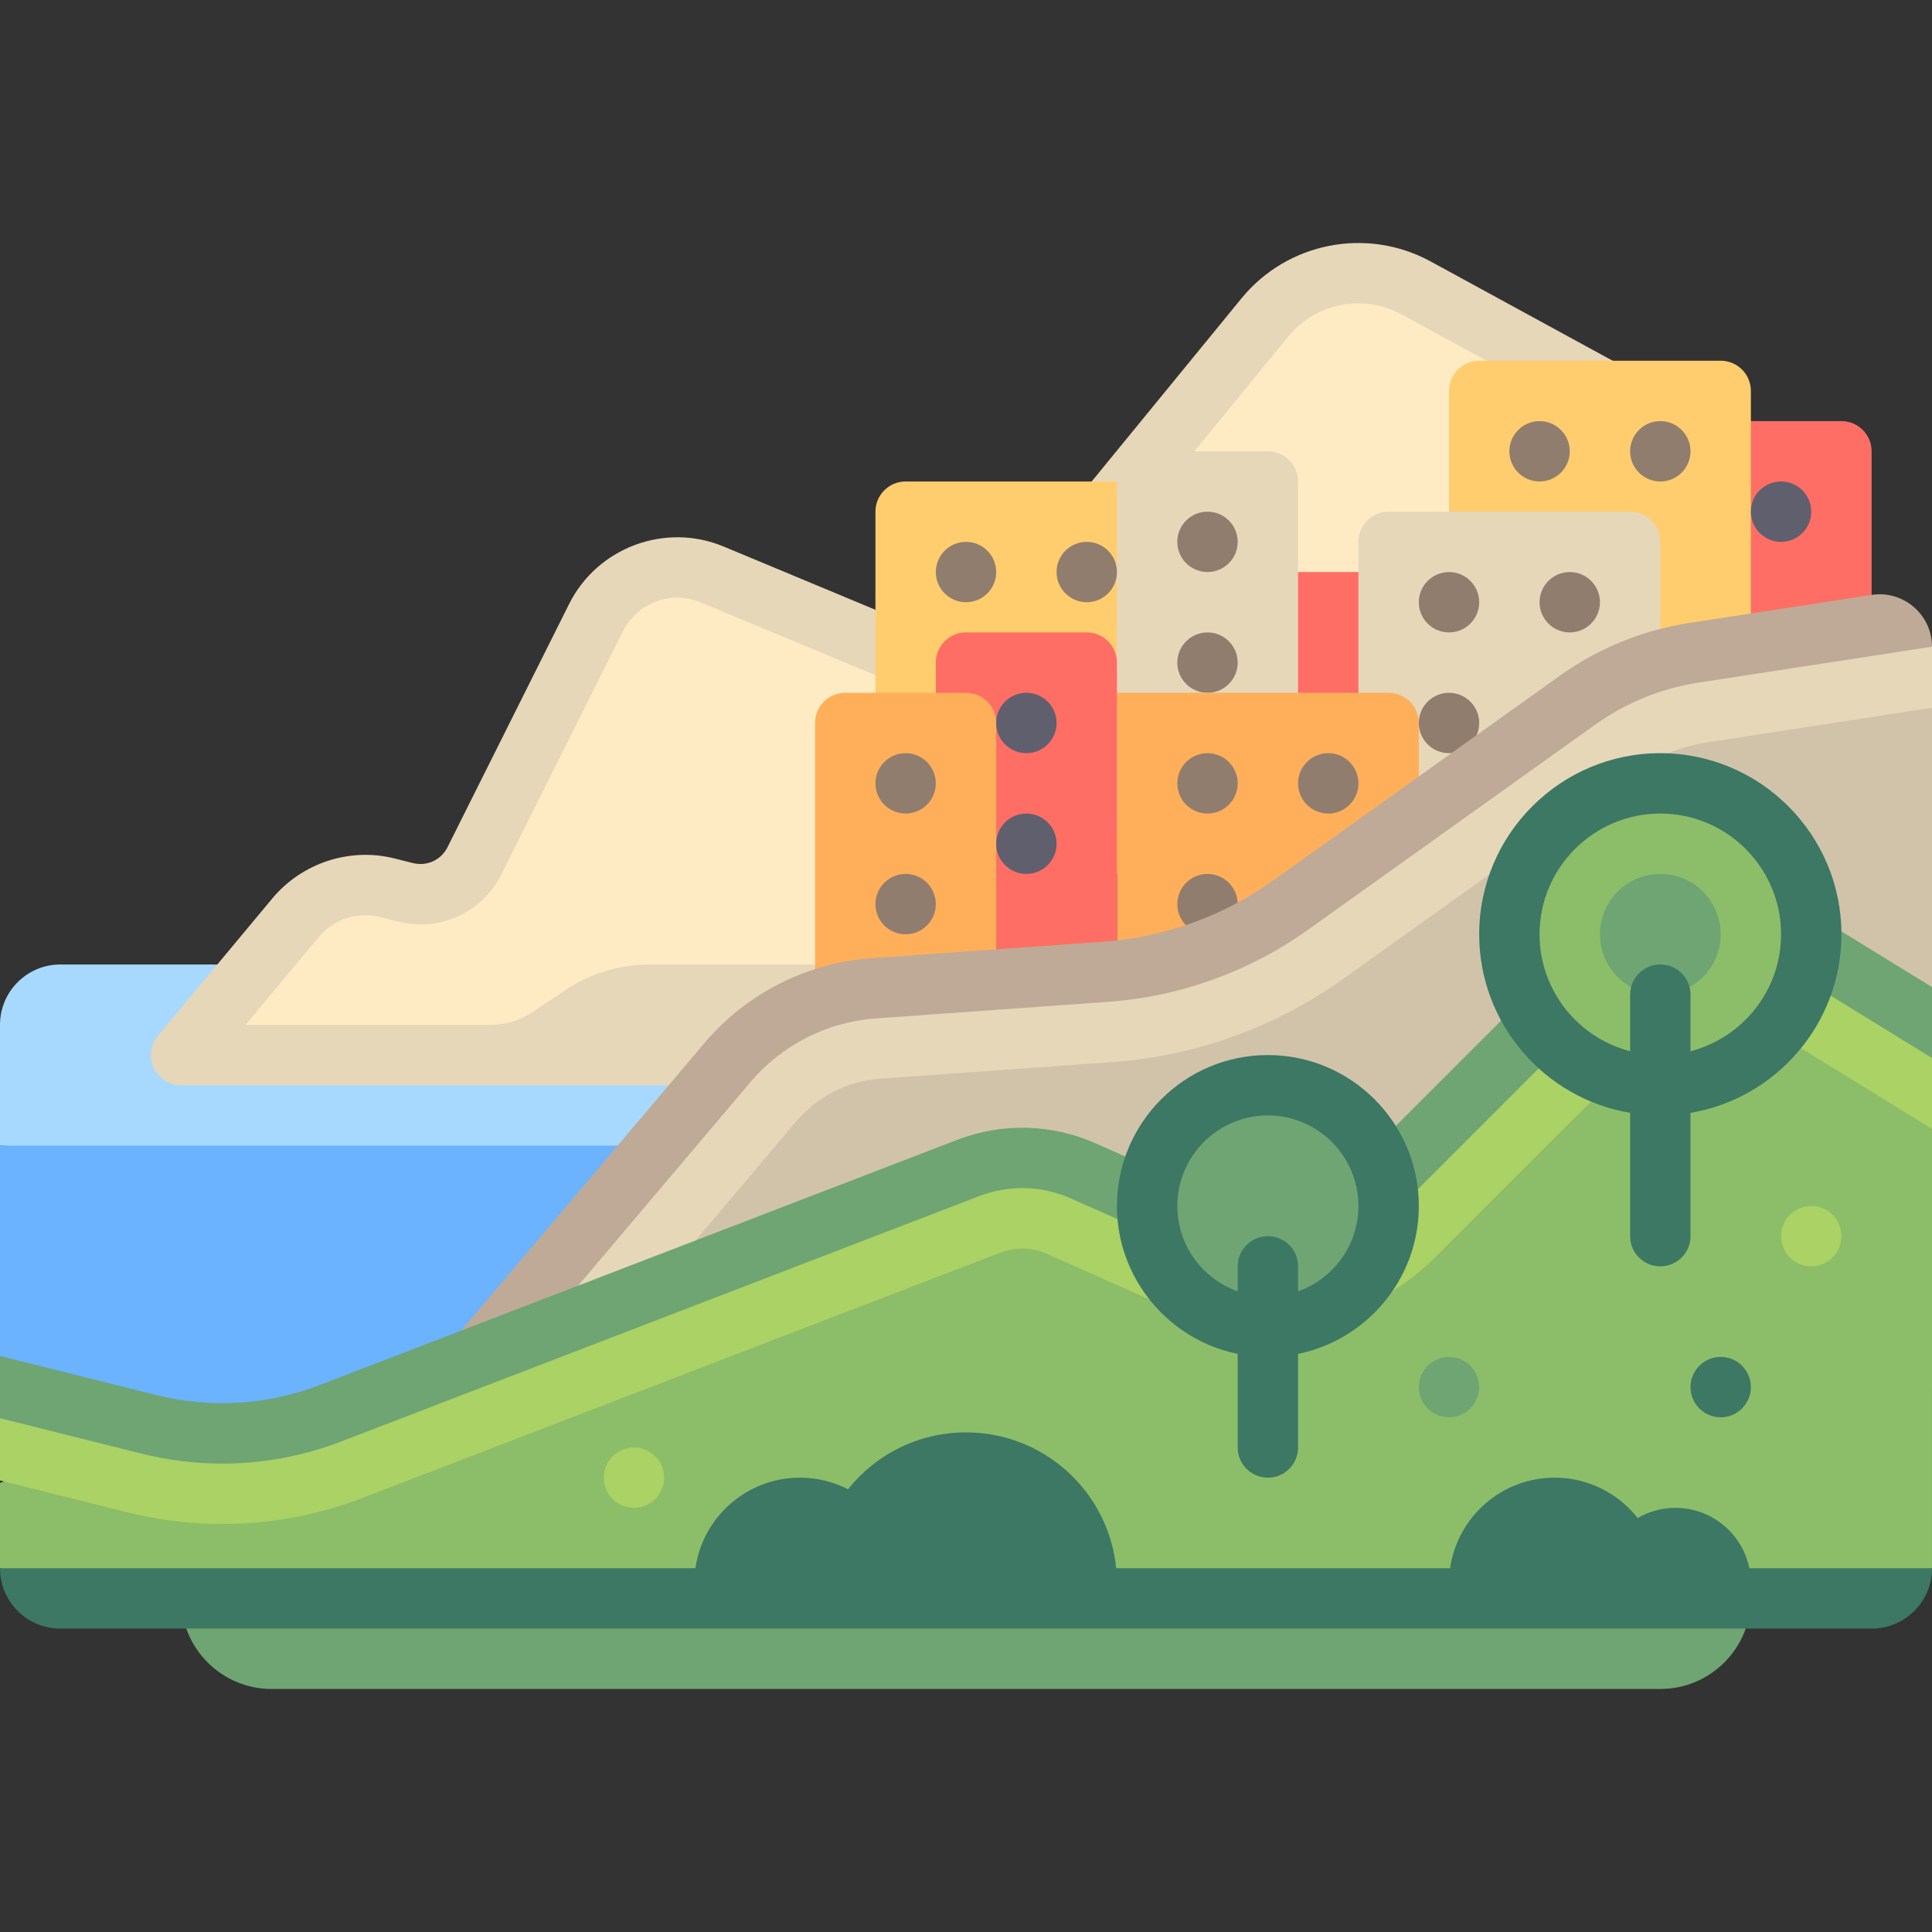 <svg id="Capa_1" enable-background="new 0 0 512 512" height="512" viewBox="0 0 512 512" width="512" xmlns="http://www.w3.org/2000/svg"><rect x="0" y="0" width="512" height="512" fill="#333333" stroke="none"/><path d="m184 312.333-184-8.735v-32c0-8.837 7.163-16 16-16h168z" fill="#a7d9ff"/><path d="m0 303.598h184v88h-184z" fill="#6bb2ff"/><path d="m375.29 76.302c-13.508-7.368-30.347-4.079-40.09 7.829l-55.2 67.467 136 16 24-56z" fill="#ffebc3"/><path d="m279.996 159.598c-1.781 0-3.574-.594-5.063-1.805-3.418-2.805-3.922-7.844-1.125-11.258l55.199-67.469c12.168-14.875 33.23-18.984 50.113-9.789l64.711 35.297c3.879 2.117 5.309 6.977 3.191 10.852-2.109 3.883-6.961 5.32-10.855 3.195l-64.711-35.297c-10.117-5.531-22.762-3.047-30.066 5.875l-55.199 67.461c-1.582 1.938-3.879 2.938-6.195 2.938z" fill="#e6d7b9"/><path d="m488 215.598h-64c-4.418 0-8-3.582-8-8v-88c0-4.418 3.582-8 8-8h64c4.418 0 8 3.582 8 8v88c0 4.419-3.582 8-8 8z" fill="#ff6e64"/><path d="m188.679 152.215c-11.644-4.852-25.056.138-30.697 11.42l-32.242 64.483c-3.354 6.708-10.916 10.186-18.191 8.367l-4.934-1.234c-8.936-2.234-18.361.843-24.258 7.919l-30.357 36.428h184l32-96z" fill="#ffebc3"/><path d="m267.078 176.216-75.32-31.383c-15.477-6.453-33.441.25-40.934 15.227l-32.242 64.484c-1.691 3.375-5.426 5.086-9.094 4.188l-4.934-1.234c-11.82-2.984-24.523 1.18-32.344 10.547l-30.355 36.43c-1.988 2.391-2.418 5.711-1.102 8.516 1.316 2.813 4.141 4.609 7.246 4.609h183.728c4.264 0 7.984-3.221 8.255-7.476.296-4.66-3.392-8.524-7.983-8.524h8v-16h-67.889c-7.897 0-15.617 2.338-22.188 6.718l-8.885 5.923c-3.285 2.19-7.145 3.359-11.094 3.359h-64.865l19.422-23.306c3.91-4.688 10.242-6.758 16.172-5.281l4.941 1.242c10.98 2.727 22.211-2.422 27.281-12.555l32.242-64.484c3.742-7.492 12.75-10.828 20.465-7.617l75.32 31.383c4.094 1.711 8.77-.234 10.461-4.305 1.7-4.078-.226-8.766-4.304-10.461z" fill="#e6d7b9"/><path d="m304 231.598h-64c-4.418 0-8-3.582-8-8v-88c0-4.418 3.582-8 8-8h64c4.418 0 8 3.582 8 8v88c0 4.419-3.582 8-8 8z" fill="#ffcd6e"/><path d="m456 199.598h-64c-4.418 0-8-3.582-8-8v-88c0-4.418 3.582-8 8-8h64c4.418 0 8 3.582 8 8v88c0 4.419-3.582 8-8 8z" fill="#ffcd6e"/><path d="m392 255.598h-64c-4.418 0-8-3.582-8-8v-88c0-4.418 3.582-8 8-8h64c4.418 0 8 3.582 8 8v88c0 4.419-3.582 8-8 8z" fill="#ff6e64"/><path d="m336 223.598h-32c-4.418 0-8-3.582-8-8v-88c0-4.418 3.582-8 8-8h32c4.418 0 8 3.582 8 8v88c0 4.419-3.582 8-8 8z" fill="#e6d7b9"/><g fill="#917d6e"><path d="m320 151.598c-4.418 0-8-3.582-8-8 0-4.418 3.582-8 8-8 4.418 0 8 3.582 8 8 0 4.419-3.582 8-8 8z"/><path d="m256 159.598c-4.418 0-8-3.582-8-8 0-4.418 3.582-8 8-8 4.418 0 8 3.582 8 8 0 4.419-3.582 8-8 8z"/><path d="m288 159.598c-4.418 0-8-3.582-8-8 0-4.418 3.582-8 8-8 4.418 0 8 3.582 8 8 0 4.419-3.582 8-8 8z"/><path d="m408 127.598c-4.418 0-8-3.582-8-8 0-4.418 3.582-8 8-8 4.418 0 8 3.582 8 8 0 4.419-3.582 8-8 8z"/><path d="m440 127.598c-4.418 0-8-3.582-8-8 0-4.418 3.582-8 8-8 4.418 0 8 3.582 8 8 0 4.419-3.582 8-8 8z"/></g><path d="m472 143.598c-4.418 0-8-3.582-8-8 0-4.418 3.582-8 8-8 4.418 0 8 3.582 8 8 0 4.419-3.582 8-8 8z" fill="#5f5f6e"/><path d="m320 183.598c-4.418 0-8-3.582-8-8 0-4.418 3.582-8 8-8 4.418 0 8 3.582 8 8 0 4.419-3.582 8-8 8z" fill="#917d6e"/><path d="m432 239.598h-64c-4.418 0-8-3.582-8-8v-88c0-4.418 3.582-8 8-8h64c4.418 0 8 3.582 8 8v88c0 4.419-3.582 8-8 8z" fill="#e6d7b9"/><path d="m384 167.598c-4.418 0-8-3.582-8-8 0-4.418 3.582-8 8-8 4.418 0 8 3.582 8 8 0 4.419-3.582 8-8 8z" fill="#917d6e"/><path d="m416 167.598c-4.418 0-8-3.582-8-8 0-4.418 3.582-8 8-8 4.418 0 8 3.582 8 8 0 4.419-3.582 8-8 8z" fill="#917d6e"/><path d="m384 199.598c-4.418 0-8-3.582-8-8 0-4.418 3.582-8 8-8 4.418 0 8 3.582 8 8 0 4.419-3.582 8-8 8z" fill="#917d6e"/><path d="m368 271.598h-64c-4.418 0-8-3.582-8-8v-80h72c4.418 0 8 3.582 8 8v72c0 4.419-3.582 8-8 8z" fill="#ffaf5a"/><path d="m320 215.598c-4.418 0-8-3.582-8-8 0-4.418 3.582-8 8-8 4.418 0 8 3.582 8 8 0 4.419-3.582 8-8 8z" fill="#917d6e"/><path d="m352 215.598c-4.418 0-8-3.582-8-8 0-4.418 3.582-8 8-8 4.418 0 8 3.582 8 8 0 4.419-3.582 8-8 8z" fill="#917d6e"/><path d="m320 247.598c-4.418 0-8-3.582-8-8 0-4.418 3.582-8 8-8 4.418 0 8 3.582 8 8 0 4.419-3.582 8-8 8z" fill="#917d6e"/><path d="m288 271.598h-32c-4.418 0-8-3.582-8-8v-88c0-4.418 3.582-8 8-8h32c4.418 0 8 3.582 8 8v88c0 4.419-3.582 8-8 8z" fill="#ff6e64"/><path d="m256 271.598h-32c-4.418 0-8-3.582-8-8v-72c0-4.418 3.582-8 8-8h32c4.418 0 8 3.582 8 8v72c0 4.419-3.582 8-8 8z" fill="#ffaf5a"/><path d="m240 215.598c-4.418 0-8-3.582-8-8 0-4.418 3.582-8 8-8 4.418 0 8 3.582 8 8 0 4.419-3.582 8-8 8z" fill="#917d6e"/><path d="m272 199.598c-4.418 0-8-3.582-8-8 0-4.418 3.582-8 8-8 4.418 0 8 3.582 8 8 0 4.419-3.582 8-8 8z" fill="#5f5f6e"/><path d="m272 231.598c-4.418 0-8-3.582-8-8 0-4.418 3.582-8 8-8 4.418 0 8 3.582 8 8 0 4.419-3.582 8-8 8z" fill="#5f5f6e"/><path d="m240 247.598c-4.418 0-8-3.582-8-8 0-4.418 3.582-8 8-8 4.418 0 8 3.582 8 8 0 4.419-3.582 8-8 8z" fill="#917d6e"/><path d="m512 187.57-63.052-14.579c-11.143 1.714-21.727 6.021-30.901 12.574l-76.05 54.322c-14.385 10.275-31.327 16.378-48.959 17.638l-61.512 4.394c-15.044 1.075-29.018 8.172-38.76 19.685l-72.766 85.994h392z" fill="#d1c3aa"/><path d="m512 171.384-63.052 1.607c-11.143 1.714-21.727 6.021-30.901 12.574l-76.05 54.322c-14.385 10.275-31.327 16.378-48.959 17.638l-61.512 4.394c-15.044 1.075-29.018 8.172-38.76 19.685l-72.766 85.994h31.437l59.653-70.492c5.531-6.539 13.602-10.641 22.141-11.25l61.527-4.391c22.051-1.586 43.211-9.203 61.187-22.047l76.055-54.327c6.078-4.344 13.203-7.242 20.598-8.383l59.402-9.138z" fill="#e6d7b9"/><path d="m496.001 157.658-48.242 7.42c-12.39 1.906-24.16 6.695-34.361 13.981l-76.051 54.32c-13.192 9.422-28.729 15.019-44.899 16.173l-61.492 4.389c-17.19 1.227-33.158 9.336-44.29 22.491l-72.773 86.001c-2.855 3.367-2.434 8.414.938 11.273 1.504 1.266 3.34 1.891 5.164 1.891 2.27 0 4.527-.961 6.109-2.836l72.779-86.003c8.347-9.864 20.32-15.944 33.209-16.864l61.493-4.389c19.108-1.364 37.469-7.977 53.058-19.111l76.055-54.32c8.16-5.828 17.574-9.658 27.484-11.183l61.818-9.507c0-8.511-7.586-15.02-15.999-13.726z" fill="#beaa96"/><path d="m0 415.598 22.999 6.068h478l11-6.068v-116.438l-37.092-51.003c-15.775-9.708-36.151-7.315-49.249 5.782l-62.233 62.234c-11.704 11.703-29.406 14.99-44.53 8.268l-31.755-14.113c-9.694-4.309-20.703-4.59-30.605-.781l-168.94 64.977c-15.356 5.906-32.16 6.934-48.122 2.944l-39.473 15.532z" fill="#8cbe69"/><path d="m512 280.373-37.092-32.216c-15.775-9.708-36.151-7.315-49.249 5.782l-62.233 62.234c-11.704 11.703-29.406 14.99-44.53 8.268l-31.755-14.113c-9.694-4.309-20.703-4.59-30.605-.781l-168.94 64.977c-15.356 5.906-32.16 6.934-48.122 2.944l-39.474-1.627v16.493l33.652 8.413c8.352 2.094 16.828 3.133 25.281 3.133 12.652 0 25.246-2.328 37.277-6.961l168.934-64.969c3.992-1.539 8.352-1.422 12.246.305l31.762 14.117c24.016 10.672 52.66 5.359 71.242-13.227l62.238-62.234c5.262-5.266 13.359-6.219 19.695-2.32l49.673 30.569z" fill="#aad264"/><path d="m48 423.598c0 13.255 10.745 24 24 24h368c13.255 0 24-10.745 24-24z" fill="#6ea573"/><path d="m512 261.59-32.902-20.249c-19.012-11.695-43.312-8.852-59.094 6.945l-62.234 62.234c-9.293 9.289-23.617 11.953-35.625 6.609l-31.758-14.117c-11.707-5.188-24.75-5.531-36.723-.938l-168.941 64.977c-13.898 5.344-28.871 6.258-43.309 2.656l-41.414-10.352v16.486l37.531 9.382c7.07 1.773 14.242 2.648 21.395 2.648 10.703 0 21.359-1.969 31.539-5.883l168.941-64.977c7.969-3.078 16.676-2.852 24.484.625l31.758 14.117c18.023 8 39.496 4.016 53.434-9.922l62.234-62.234c10.52-10.531 26.719-12.414 39.398-4.633l41.286 25.409z" fill="#6ea573"/><circle cx="336" cy="319.598" fill="#6ea573" r="32"/><path d="m376 319.598c0-22.057-17.945-40-40-40s-40 17.943-40 40c0 19.317 13.765 35.478 32 39.195v24.805c0 4.418 3.582 8 8 8s8-3.582 8-8v-24.805c18.235-3.716 32-19.877 32-39.195zm-32 22.624v-6.624c0-4.418-3.582-8-8-8s-8 3.582-8 8v6.624c-9.312-3.302-16-12.194-16-22.624 0-13.234 10.766-24 24-24s24 10.766 24 24c0 10.43-6.689 19.322-16 22.624z" fill="#3c7864"/><circle cx="440" cy="247.598" fill="#8cbe69" r="40"/><circle cx="440" cy="247.598" fill="#6ea573" r="16"/><path d="m488 247.598c0-26.467-21.531-48-48-48s-48 21.533-48 48c0 23.741 17.328 43.499 40 47.321v32.679c0 4.418 3.582 8 8 8s8-3.582 8-8v-32.679c22.672-3.821 40-23.58 40-47.321zm-40 30.988v-14.987c0-4.418-3.582-8-8-8s-8 3.582-8 8v14.987c-13.786-3.561-24-16.104-24-30.987 0-17.645 14.355-32 32-32s32 14.355 32 32c0 14.883-10.214 27.425-24 30.987z" fill="#3c7864"/><path d="m463.598 415.598c-1.853-9.129-9.923-16-19.598-16-3.646 0-7.053.991-9.996 2.695-5.127-6.51-13.074-10.695-22.004-10.695-14.106 0-25.769 10.432-27.711 24h-88.489c-2.007-20.213-19.059-36-39.8-36-12.659 0-23.937 5.887-31.266 15.066-3.821-1.955-8.146-3.066-12.734-3.066-14.106 0-25.769 10.432-27.711 24h-184.289c0 8.837 7.163 16 16 16h480c8.837 0 16-7.163 16-16z" fill="#3c7864"/><circle cx="384" cy="367.598" fill="#6ea573" r="8"/><circle cx="480" cy="327.598" fill="#aad264" r="8"/><circle cx="456" cy="367.598" fill="#3c7864" r="8"/><circle cx="168" cy="391.598" fill="#aad264" r="8"/></svg>